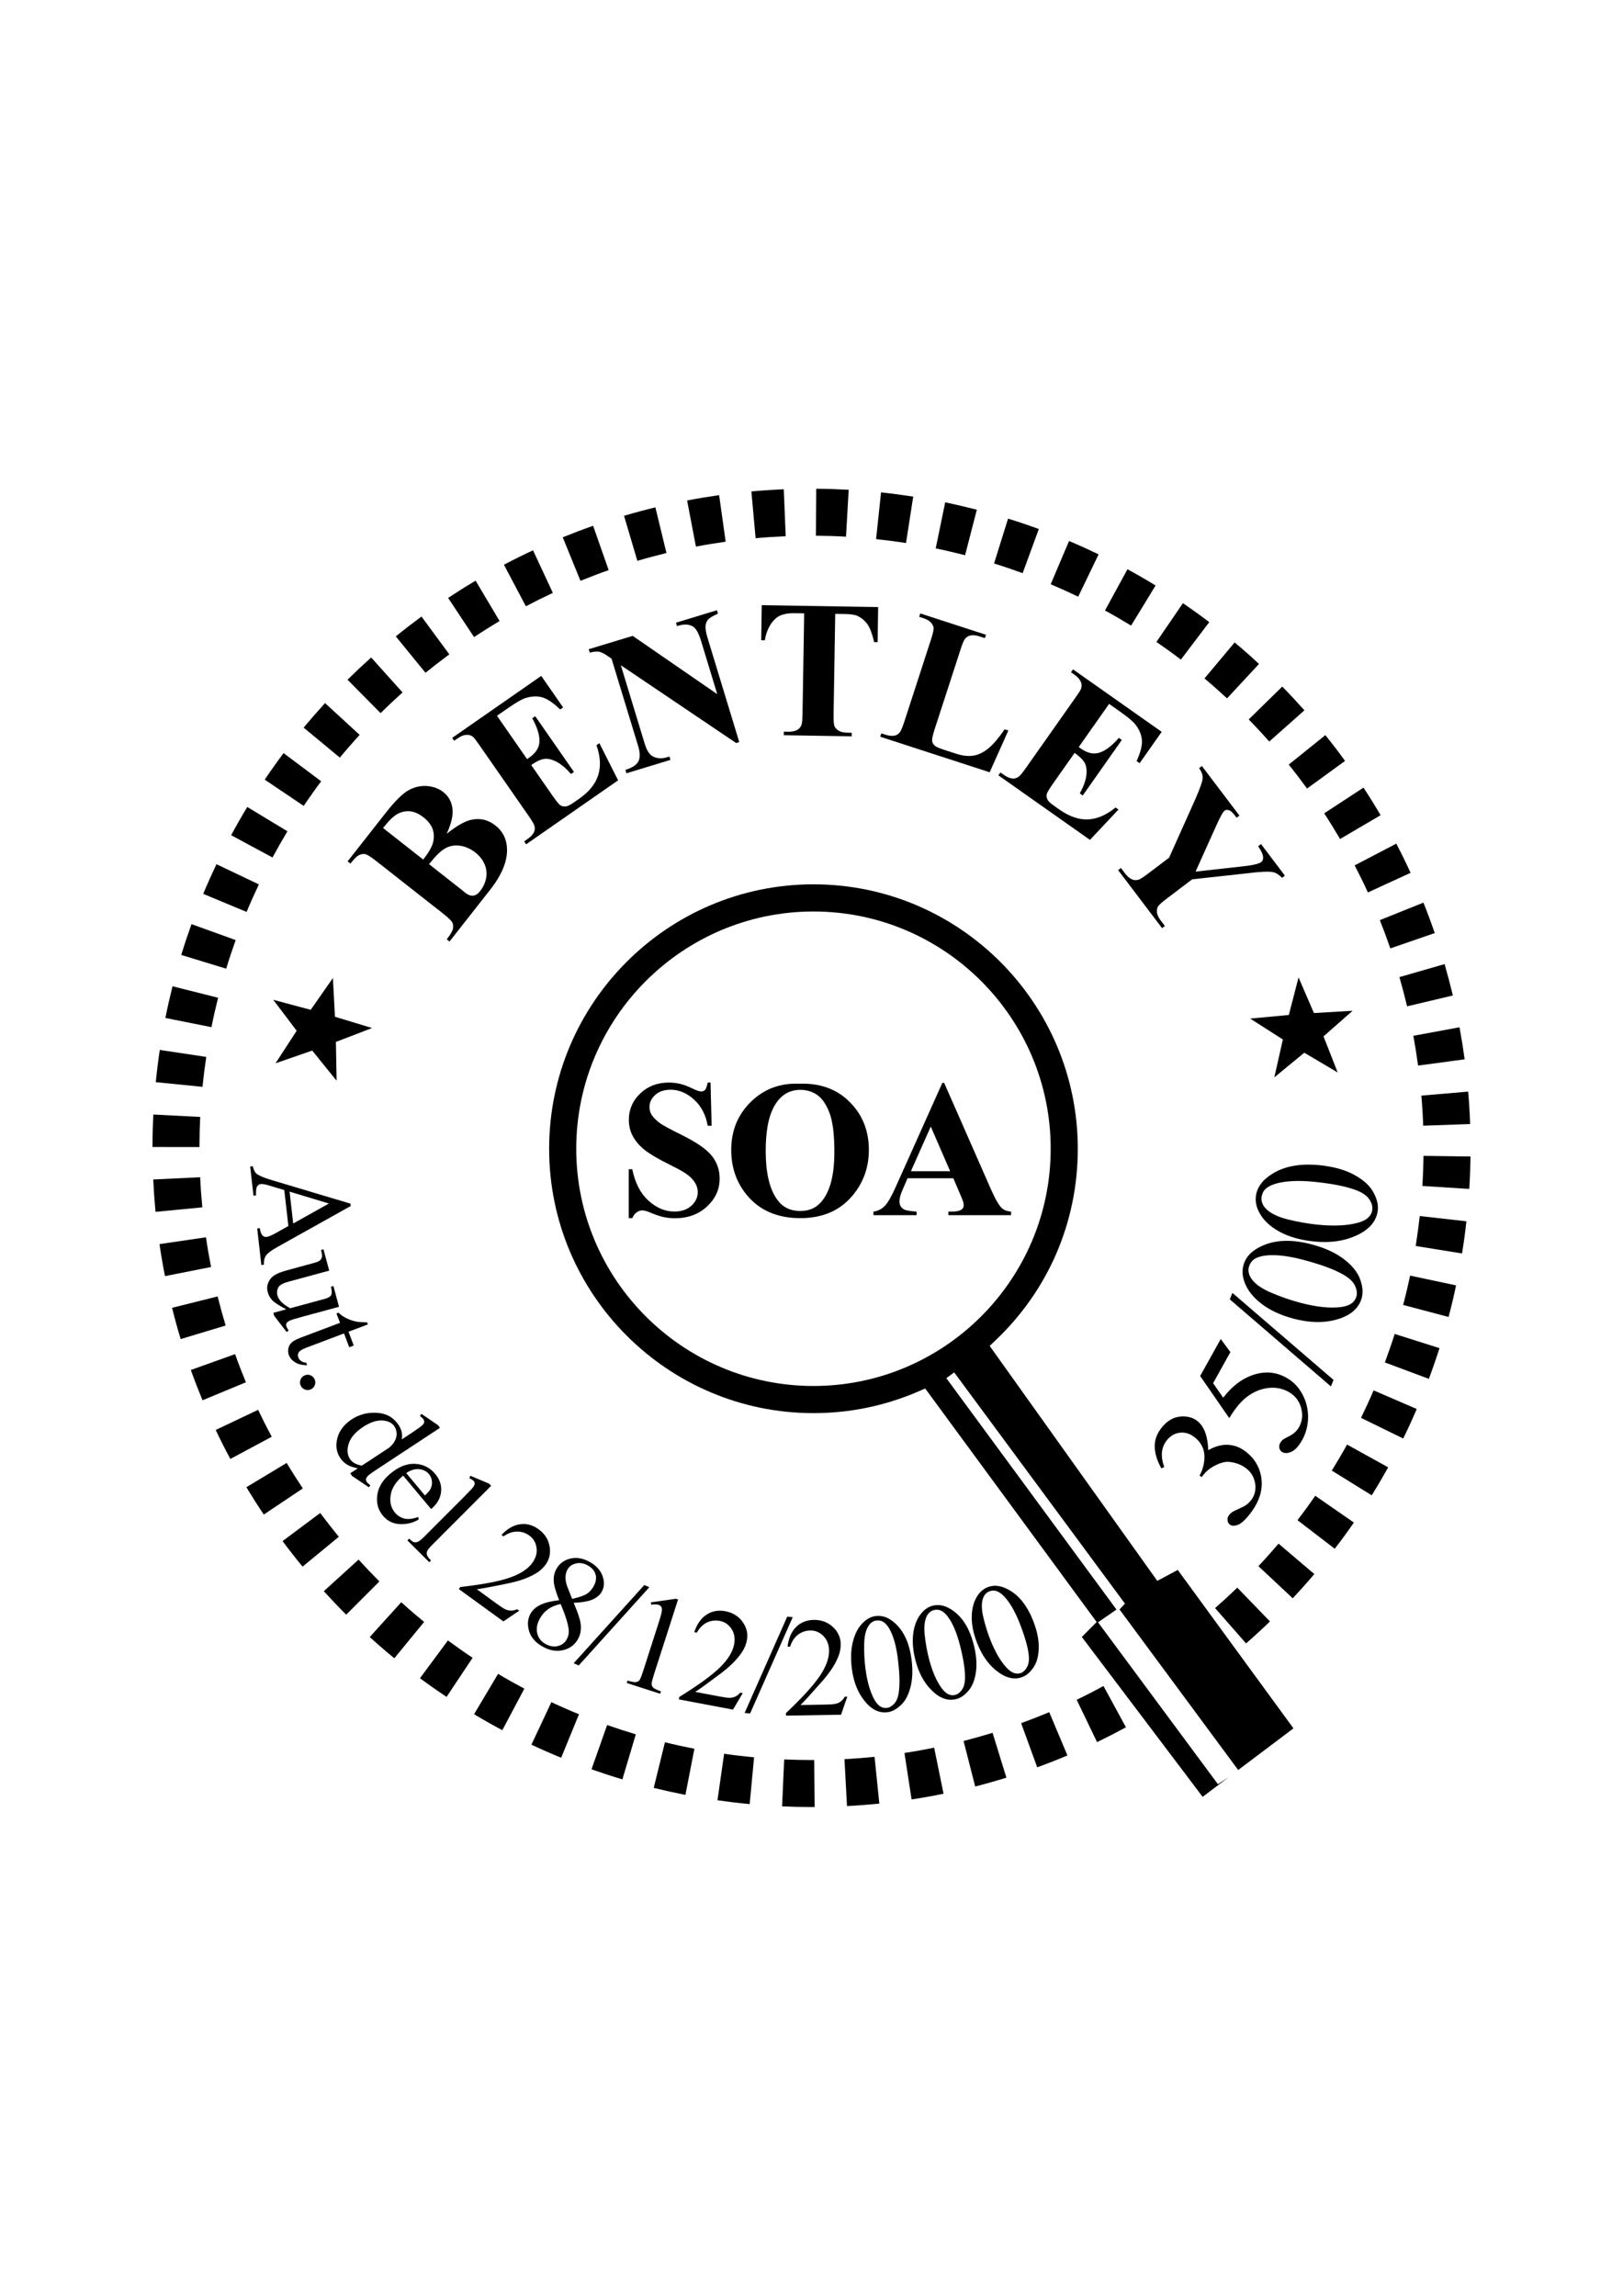 <?xml version="1.0" encoding="utf-8"?>
<!-- Generator: Adobe Illustrator 16.0.4, SVG Export Plug-In . SVG Version: 6.00 Build 0)  -->
<!DOCTYPE svg PUBLIC "-//W3C//DTD SVG 1.1//EN" "http://www.w3.org/Graphics/SVG/1.1/DTD/svg11.dtd">
<svg version="1.1" id="Livello_1" xmlns="http://www.w3.org/2000/svg" xmlns:xlink="http://www.w3.org/1999/xlink" x="0px" y="0px"
	 width="595.28px" height="841.89px" viewBox="0 0 595.28 841.89" enable-background="new 0 0 595.28 841.89" xml:space="preserve">
<g>
	<path d="M107.543,448.667l13.088-7.324l-14.421-4.36L107.543,448.667z M105.772,449.588l-1.504-13.177l-5.613-1.692
		c-1.391-0.412-2.419-0.596-3.065-0.508c-0.521,0.056-0.946,0.356-1.288,0.881c-0.342,0.557-0.465,1.636-0.389,3.288l-0.937,0.104
		l-1.22-10.708l0.929-0.11c0.413,1.397,0.843,2.279,1.291,2.652c0.902,0.763,2.638,1.525,5.215,2.288l29.339,8.785l0.099,0.867
		l-26.94,15.06c-2.165,1.2-3.539,2.233-4.127,3.09c-0.6,0.866-0.845,1.987-0.778,3.377l-0.93,0.103l-1.513-13.408l0.93-0.119
		c0.218,1.358,0.551,2.239,0.984,2.676c0.438,0.447,0.925,0.622,1.478,0.558c0.735-0.072,1.863-0.548,3.376-1.39L105.772,449.588z"
		/>
	<path d="M124.349,479.219l-13.52,3.654c-2.578,0.698-4.154,1.192-4.689,1.477c-0.537,0.263-0.89,0.58-1.053,0.906
		c-0.151,0.332-0.188,0.675-0.08,1.033c0.139,0.507,0.434,1.024,0.878,1.588l-0.762,0.58l-4.557-5.934l-0.302-1.088l4.727-1.296
		c-2.594-1.35-4.313-2.454-5.116-3.305c-0.806-0.866-1.358-1.858-1.668-2.979c-0.341-1.247-0.27-2.423,0.203-3.542
		c0.472-1.121,1.228-2.018,2.26-2.679c1.044-0.666,2.605-1.278,4.694-1.834l9.958-2.717c1.057-0.278,1.748-0.604,2.097-0.938
		c0.342-0.333,0.572-0.754,0.667-1.255c0.093-0.516-0.023-1.359-0.356-2.51l0.901-0.254l2.118,7.816l-14.927,4.066
		c-2.082,0.563-3.343,1.287-3.8,2.191c-0.453,0.907-0.536,1.852-0.259,2.885c0.187,0.697,0.62,1.438,1.291,2.191
		c0.675,0.764,1.808,1.599,3.376,2.472l12.635-3.425c1.275-0.349,2.065-0.811,2.39-1.391c0.311-0.587,0.294-1.61-0.071-3.081
		l0.901-0.255L124.349,479.219z"/>
	<path d="M134.941,485.669l-7.109,2.685l1.91,5.06l-1.659,0.621l-1.903-5.053l-14.025,5.299c-1.398,0.538-2.268,1.096-2.608,1.674
		c-0.326,0.589-0.382,1.201-0.147,1.829c0.194,0.523,0.552,0.969,1.064,1.335c0.497,0.373,1.124,0.547,1.854,0.587l0.342,0.921
		c-1.748,0.032-3.205-0.317-4.36-1.023c-1.16-0.707-1.95-1.606-2.348-2.67c-0.278-0.724-0.342-1.517-0.207-2.353
		c0.139-0.841,0.52-1.57,1.148-2.183c0.619-0.62,1.708-1.224,3.269-1.819l14.552-5.488l-1.307-3.425l0.778-0.3
		c0.675,0.737,1.597,1.396,2.768,1.991c1.16,0.598,2.447,1.024,3.845,1.311c0.75,0.128,2.025,0.224,3.857,0.271L134.941,485.669z"/>
	<path d="M115.388,505.783c0.326,0.724,0.351,1.437,0.076,2.16c-0.278,0.716-0.759,1.23-1.465,1.549
		c-0.708,0.325-1.422,0.351-2.142,0.07c-0.73-0.269-1.25-0.76-1.568-1.461c-0.317-0.699-0.342-1.414-0.071-2.144
		c0.273-0.724,0.754-1.239,1.461-1.564c0.727-0.336,1.442-0.351,2.157-0.081C114.551,504.59,115.07,505.084,115.388,505.783"/>
	<path d="M132.714,537.462l9.944-6.53c0.907-0.715,1.614-1.542,2.125-2.486c0.513-0.938,0.739-1.882,0.683-2.835
		c-0.055-0.97-0.309-1.773-0.738-2.44c-0.814-1.247-2.093-1.986-3.848-2.215c-2.296-0.326-4.858,0.452-7.663,2.287
		c-2.84,1.868-4.615,3.931-5.313,6.147c-0.708,2.232-0.552,4.107,0.448,5.632C129.19,536.301,130.655,537.104,132.714,537.462
		 M131.231,538.447c-1.601-0.304-2.919-0.755-3.935-1.367c-1.01-0.628-1.871-1.454-2.554-2.502
		c-1.382-2.105-1.708-4.528-0.986-7.267c0.731-2.727,2.482-5.022,5.255-6.824c2.765-1.819,5.874-2.615,9.322-2.384
		c3.447,0.215,6.061,1.717,7.864,4.464c1.124,1.699,1.505,3.464,1.156,5.29l3.563-2.343c2.211-1.469,3.53-2.407,3.963-2.845
		c0.438-0.438,0.684-0.824,0.707-1.167c0.04-0.341-0.059-0.698-0.278-1.033c-0.234-0.349-0.667-0.761-1.294-1.23l0.564-0.755
		l6.148,4.194l0.62,0.945l-22.337,14.696c-2.272,1.478-3.61,2.453-4.051,2.877c-0.413,0.435-0.659,0.841-0.707,1.189
		c-0.04,0.373,0.031,0.707,0.242,1.01c0.246,0.389,0.692,0.81,1.358,1.286l-0.583,0.715l-6.161-4.17l-0.632-0.97L131.231,538.447z"
		/>
	<path d="M148.99,540.201l6.871,8.199c1.093-1.025,1.776-1.819,2.058-2.432c0.449-0.921,0.62-1.865,0.497-2.858
		c-0.123-0.986-0.472-1.828-1.057-2.519c-0.893-1.063-2.116-1.692-3.654-1.827C152.167,538.613,150.591,539.098,148.99,540.201
		 M147.866,541.13c-2.646,2.194-4.174,4.561-4.571,7.11c-0.425,2.534,0.099,4.678,1.553,6.435c0.97,1.145,2.141,1.883,3.5,2.215
		c1.35,0.326,3.05,0.111,5.084-0.602l0.103,0.936c-1.99,1.208-4.246,1.772-6.792,1.686c-2.545-0.097-4.634-1.121-6.287-3.075
		c-1.779-2.12-2.471-4.655-2.081-7.546c0.38-2.915,1.97-5.536,4.774-7.873c3.018-2.541,6.044-3.749,9.044-3.613
		c2.995,0.128,5.477,1.367,7.442,3.718c1.668,1.986,2.383,4.17,2.142,6.53c-0.242,2.39-1.45,4.486-3.654,6.33L147.866,541.13z"/>
	<path d="M180.153,544.85l-21.662,21.7c-1.025,1.018-1.629,1.773-1.808,2.248c-0.194,0.485-0.21,0.962-0.079,1.454
		c0.147,0.478,0.644,1.145,1.482,1.979l-0.635,0.641l-8.027-7.989l0.646-0.643c0.743,0.746,1.335,1.167,1.76,1.301
		c0.43,0.104,0.902,0.072,1.414-0.134c0.513-0.2,1.272-0.811,2.289-1.819l14.843-14.864c1.83-1.842,2.918-3.033,3.269-3.525
		c0.317-0.501,0.479-0.93,0.464-1.271c-0.039-0.334-0.202-0.652-0.481-0.938c-0.305-0.302-0.801-0.604-1.461-0.897l0.318-0.922
		l6.871,2.876L180.153,544.85z"/>
	<path d="M190.44,590.661l-5.811,3.923l-16.34-11.852l0.552-0.763c7.987-0.896,13.977-2.025,17.952-3.377
		c3.979-1.35,6.8-3.193,8.468-5.487c1.266-1.757,1.791-3.582,1.536-5.505c-0.27-1.9-1.139-3.408-2.645-4.496
		c-1.346-0.986-2.86-1.479-4.528-1.461c-1.66,0.014-3.305,0.604-4.944,1.753l-0.751-0.54c2.173-2.278,4.449-3.573,6.831-3.899
		c2.388-0.324,4.648,0.277,6.752,1.819c2.248,1.621,3.606,3.702,4.059,6.243c0.449,2.534-0.032,4.79-1.445,6.737
		c-1.033,1.414-2.368,2.572-4.043,3.503c-2.606,1.477-5.938,2.63-9.99,3.438c-6.077,1.256-9.818,1.946-11.208,2.089l7.22,5.26
		c1.474,1.072,2.545,1.765,3.221,2.089c0.667,0.316,1.359,0.477,2.077,0.492c0.715,0.008,1.486-0.158,2.292-0.508L190.44,590.661z"
		/>
	<path d="M209.845,586.338c2.654-0.604,4.472-1.248,5.442-1.898c0.984-0.66,1.791-1.581,2.442-2.731
		c0.847-1.558,1.089-3.013,0.7-4.37c-0.385-1.344-1.327-2.439-2.833-3.281c-1.497-0.826-2.97-1.063-4.393-0.721
		c-1.414,0.354-2.455,1.102-3.09,2.277c-0.425,0.772-0.66,1.637-0.691,2.63c-0.024,0.97,0.119,2.011,0.465,3.106L209.845,586.338z
		 M205.648,588.207c-1.787,0.356-3.309,0.975-4.58,1.874c-1.259,0.881-2.269,2.034-3.066,3.455c-1.033,1.898-1.368,3.709-0.95,5.426
		c0.414,1.716,1.414,3.019,3.022,3.9c1.588,0.872,3.11,1.135,4.564,0.754c1.45-0.365,2.538-1.184,3.229-2.471
		c0.595-1.057,0.837-2.161,0.742-3.32C208.423,595.688,207.447,592.496,205.648,588.207 M205.08,586.798
		c-1.311-3.256-1.963-5.663-2.002-7.22c-0.04-1.556,0.293-2.964,0.993-4.226c1.072-1.945,2.749-3.202,5.036-3.79
		c2.276-0.579,4.659-0.184,7.157,1.192c2.406,1.333,3.996,3.059,4.734,5.196c0.762,2.12,0.668,4.018-0.27,5.693
		c-0.608,1.137-1.625,2.049-3.075,2.772c-1.429,0.724-3.856,1.185-7.24,1.367c1.489,3.44,2.327,5.949,2.539,7.562
		c0.293,2.129-0.017,4.026-0.943,5.688c-1.163,2.111-2.962,3.462-5.385,4.075c-2.439,0.611-4.961,0.183-7.558-1.257
		c-2.853-1.573-4.58-3.677-5.18-6.346c-0.488-2.123-0.246-4.037,0.675-5.729c0.739-1.328,1.912-2.398,3.523-3.202
		C199.702,587.76,202.028,587.173,205.08,586.798"/>
	<polygon points="238.157,582.048 212.273,610.733 210.417,609.923 236.31,581.253 	"/>
	<path d="M238.729,587.602l9.182-1.318l0.791,0.254l-8.849,27.509c-0.572,1.827-0.866,2.995-0.866,3.487
		c0.02,0.5,0.222,0.944,0.619,1.342c0.405,0.398,1.342,0.85,2.817,1.358l-0.303,0.882l-12.256-3.948l0.282-0.874
		c1.545,0.453,2.598,0.645,3.126,0.557c0.512-0.095,0.926-0.304,1.236-0.636c0.293-0.341,0.746-1.485,1.39-3.438l5.648-17.589
		c0.771-2.375,1.167-3.917,1.227-4.638c0.056-0.558-0.04-0.993-0.254-1.336c-0.219-0.332-0.537-0.571-0.949-0.707
		c-0.588-0.188-1.498-0.206-2.717-0.046L238.729,587.602z"/>
	<path d="M272.414,620.901l-3.562,6.029l-19.855-3.74l0.179-0.915c6.835-4.227,11.765-7.801,14.791-10.725
		c3.007-2.922,4.782-5.782,5.303-8.577c0.405-2.129,0.079-4.021-0.961-5.641c-1.049-1.597-2.486-2.589-4.31-2.924
		c-1.651-0.316-3.221-0.119-4.726,0.596c-1.49,0.731-2.725,1.963-3.709,3.718l-0.925-0.182c0.989-2.987,2.502-5.133,4.52-6.436
		c2.018-1.327,4.313-1.738,6.875-1.255c2.732,0.518,4.837,1.828,6.343,3.925c1.489,2.089,2.017,4.32,1.561,6.719
		c-0.306,1.694-1.025,3.321-2.138,4.87c-1.731,2.455-4.261,4.918-7.558,7.396c-4.969,3.726-8.051,5.951-9.246,6.673l8.774,1.653
		c1.782,0.341,3.05,0.523,3.8,0.523c0.739,0,1.446-0.151,2.09-0.438c0.657-0.294,1.27-0.778,1.838-1.453L272.414,620.901z"/>
	<polygon points="290.754,593.027 275.115,628.352 273.105,628.168 288.738,592.836 	"/>
	<path d="M310.766,622.188l-2.289,6.616l-20.195,0.335l-0.017-0.93c5.854-5.514,9.965-10.025,12.333-13.48
		c2.367-3.465,3.52-6.626,3.471-9.47c-0.023-2.175-0.723-3.946-2.074-5.321c-1.357-1.374-2.945-2.05-4.797-2.018
		c-1.69,0.031-3.189,0.54-4.516,1.55c-1.326,1.017-2.279,2.453-2.887,4.384h-0.938c0.377-3.105,1.41-5.513,3.126-7.213
		c1.708-1.699,3.872-2.559,6.482-2.606c2.771-0.038,5.1,0.82,6.986,2.566c1.895,1.748,2.859,3.837,2.893,6.261
		c0.037,1.738-0.348,3.479-1.117,5.218c-1.195,2.741-3.174,5.665-5.922,8.747c-4.108,4.655-6.68,7.46-7.713,8.421l8.94-0.152
		c1.816-0.031,3.09-0.119,3.816-0.254c0.74-0.151,1.383-0.453,1.979-0.858c0.572-0.421,1.088-1.016,1.502-1.779L310.766,622.188z"/>
	<path d="M317.43,611.9c0.605,4.673,1.668,8.421,3.193,11.218c1.254,2.375,2.844,3.423,4.727,3.199
		c0.898-0.134,1.787-0.648,2.662-1.578c0.857-0.947,1.414-2.393,1.668-4.361c0.404-2.972,0.27-7.062-0.396-12.288
		c-0.494-3.878-1.305-7.048-2.432-9.534c-0.852-1.851-1.812-3.091-2.859-3.771c-0.764-0.469-1.621-0.638-2.574-0.526
		c-1.152,0.151-2.098,0.787-2.836,1.923c-1.033,1.533-1.58,3.814-1.621,6.842C316.904,606.063,317.049,609.001,317.43,611.9
		 M312.434,611.9c-0.484-3.869-0.326-7.275,0.484-10.237c0.793-2.94,2.08-5.22,3.861-6.841c1.367-1.271,2.826-2.01,4.432-2.207
		c2.605-0.334,5.125,0.689,7.531,3.073c3.01,2.97,4.877,7.253,5.592,12.876c0.508,3.948,0.35,7.364-0.42,10.257
		c-0.779,2.907-1.963,5.083-3.584,6.552c-1.596,1.471-3.209,2.32-4.846,2.519c-3.24,0.405-6.178-1.145-8.816-4.701
		C314.428,620.209,313.014,616.437,312.434,611.9"/>
	<path d="M340.736,608.327c1.184,4.512,2.686,8.07,4.576,10.644c1.541,2.178,3.225,3.043,5.092,2.558
		c0.865-0.224,1.684-0.85,2.414-1.875c0.73-1.031,1.121-2.517,1.137-4.503c0.031-2.97-0.619-6.998-1.922-12.051
		c-0.979-3.766-2.178-6.799-3.615-9.11c-1.064-1.7-2.168-2.828-3.297-3.368c-0.803-0.366-1.684-0.429-2.637-0.184
		c-1.096,0.286-1.963,1.033-2.574,2.232c-0.811,1.636-1.064,3.964-0.738,6.95C339.498,602.615,340.006,605.507,340.736,608.327
		 M335.787,608.921c-0.977-3.757-1.238-7.133-0.803-10.143c0.43-2.988,1.447-5.403,2.988-7.222c1.191-1.414,2.572-2.336,4.129-2.725
		c2.543-0.658,5.15,0.049,7.85,2.113c3.352,2.542,5.734,6.539,7.15,11.995c0.982,3.812,1.27,7.205,0.855,10.16
		c-0.42,2.962-1.332,5.251-2.74,6.902c-1.404,1.637-2.898,2.669-4.504,3.075c-3.162,0.793-6.273-0.366-9.324-3.545
		C338.799,616.867,336.939,613.323,335.787,608.921"/>
	<path d="M363.305,601.527c1.754,4.353,3.701,7.689,5.869,10.023c1.82,1.963,3.607,2.599,5.387,1.908
		c0.834-0.334,1.557-1.05,2.162-2.177c0.604-1.096,0.801-2.621,0.57-4.592c-0.35-2.956-1.502-6.855-3.416-11.732
		c-1.445-3.59-3.018-6.466-4.734-8.579c-1.271-1.558-2.502-2.542-3.686-2.939c-0.857-0.263-1.73-0.206-2.639,0.151
		c-1.064,0.412-1.826,1.254-2.271,2.533c-0.617,1.725-0.57,4.051,0.127,6.99C361.359,596.029,362.248,598.841,363.305,601.527
		 M358.475,602.75c-1.439-3.601-2.121-6.928-2.059-9.955c0.064-3.033,0.748-5.551,2.043-7.528c1.018-1.564,2.279-2.638,3.773-3.227
		c2.445-0.968,5.123-0.587,8.039,1.112c3.654,2.114,6.514,5.791,8.602,11.024c1.453,3.68,2.17,7.007,2.121,9.985
		c-0.047,2.973-0.65,5.363-1.842,7.167c-1.207,1.817-2.559,3.017-4.1,3.623c-3.027,1.199-6.26,0.403-9.699-2.36
		C362.455,610.25,360.158,606.985,358.475,602.75"/>
	<path d="M425.955,538.478c-1.541-2.78-2.35-5.394-2.43-7.856c-0.08-2.461,0.746-4.805,2.486-7.021
		c2.145-2.725,4.678-4.124,7.602-4.187c2.193-0.055,4.035,0.492,5.545,1.684c2.486,1.938,3.82,5.521,4.004,10.708
		c2.486-1.437,4.908-2.105,7.268-1.977c2.367,0.125,4.584,0.992,6.648,2.612c2.939,2.329,4.768,5.267,5.449,8.841
		c0.875,4.656-0.484,9.319-4.129,13.942c-1.812,2.31-3.322,3.637-4.545,4.01c-1.225,0.392-2.162,0.326-2.811-0.181
		c-0.479-0.375-0.764-0.922-0.812-1.614c-0.062-0.675,0.127-1.293,0.564-1.851c0.326-0.412,0.723-0.793,1.184-1.119
		c0.318-0.215,1.137-0.629,2.463-1.208c1.303-0.595,2.168-1.04,2.574-1.342c0.666-0.478,1.277-1.063,1.842-1.772
		c1.336-1.706,1.844-3.718,1.518-6.013c-0.326-2.312-1.414-4.186-3.217-5.607c-1.311-1.042-2.844-1.757-4.545-2.154
		c-1.303-0.302-2.383-0.373-3.271-0.246c-1.24,0.199-2.629,0.7-4.146,1.533c-1.541,0.835-2.82,1.899-3.838,3.211l-0.643,0.792
		l-0.746-0.587c0.873-1.462,1.42-3.17,1.691-5.106c0.246-1.946,0.08-3.663-0.549-5.142c-0.65-1.478-1.619-2.73-2.955-3.766
		c-1.715-1.349-3.543-1.914-5.449-1.666c-1.898,0.246-3.496,1.168-4.75,2.787c-2.051,2.581-2.367,5.854-0.945,9.78L425.955,538.478z
		"/>
	<path d="M447.744,491.024l3.535,4.812l-6.338,11.399l3.701,5.314c3.463-4.527,7.482-7.428,12.018-8.674
		c3.916-1.063,7.586-0.644,11.002,1.263c2.004,1.104,3.623,2.534,4.869,4.281c1.232,1.756,2.113,3.582,2.613,5.467
		c0.51,1.896,0.717,3.788,0.605,5.711c-0.166,2.707-0.873,5.188-2.129,7.451c-1.256,2.263-2.574,3.701-3.924,4.306
		c-1.336,0.602-2.479,0.658-3.416,0.134c-0.525-0.294-0.852-0.763-1.018-1.413c-0.166-0.66-0.062-1.305,0.295-1.963
		c0.27-0.469,0.588-0.857,0.928-1.145c0.352-0.269,1.074-0.684,2.178-1.216c1.748-0.857,3.02-2.008,3.812-3.447
		c1.215-2.169,1.445-4.535,0.723-7.107c-0.723-2.559-2.271-4.506-4.646-5.825c-2.289-1.262-4.838-1.723-7.643-1.357
		c-2.805,0.373-5.449,1.54-7.967,3.543c-1.977,1.565-3.996,4.052-6.076,7.483l-10.676-15.451L447.744,491.024z"/>
	<polygon points="452.025,474.12 489.117,506.037 488.146,508.412 451.059,476.487 	"/>
	<path d="M476.857,477.717c5.768,1.533,10.652,2.074,14.68,1.628c3.385-0.372,5.387-1.699,5.99-4.034
		c0.301-1.12,0.117-2.398-0.572-3.859c-0.684-1.463-2.113-2.805-4.289-4.061c-3.289-1.874-8.166-3.686-14.609-5.387
		c-4.789-1.271-8.904-1.842-12.352-1.707c-2.566,0.127-4.496,0.636-5.814,1.541c-0.889,0.675-1.502,1.597-1.828,2.789
		c-0.373,1.404-0.055,2.818,0.898,4.24c1.311,1.939,3.742,3.654,7.268,5.173C469.756,475.534,473.291,476.773,476.857,477.717
		 M474.475,483.572c-4.781-1.271-8.697-3.09-11.771-5.448c-3.059-2.353-5.123-4.95-6.182-7.786
		c-0.842-2.223-1.016-4.306-0.477-6.283c0.844-3.209,3.242-5.647,7.213-7.34c4.895-2.112,10.82-2.248,17.764-0.404
		c4.861,1.278,8.801,3.09,11.826,5.377c3.027,2.312,5.012,4.751,5.982,7.341c0.953,2.58,1.158,4.869,0.635,6.878
		c-1.078,4.012-4.32,6.704-9.738,8.112C485.168,485.208,480.074,485.049,474.475,483.572"/>
	<path d="M483.309,449.105c5.941,0.588,10.852,0.358,14.76-0.716c3.289-0.889,5.051-2.541,5.273-4.932
		c0.135-1.145-0.27-2.384-1.168-3.726c-0.898-1.327-2.535-2.439-4.883-3.32c-3.545-1.344-8.645-2.359-15.285-3.034
		c-4.9-0.485-9.057-0.398-12.439,0.285c-2.527,0.508-4.354,1.334-5.498,2.423c-0.777,0.802-1.238,1.826-1.365,3.042
		c-0.15,1.445,0.365,2.796,1.549,4.053c1.613,1.698,4.266,3.018,7.982,3.962C475.953,448.072,479.654,448.731,483.309,449.105
		 M481.885,455.254c-4.916-0.511-9.078-1.678-12.479-3.52c-3.398-1.844-5.854-4.092-7.322-6.721
		c-1.201-2.049-1.668-4.091-1.479-6.125c0.334-3.304,2.318-6.108,5.957-8.389c4.512-2.858,10.344-3.932,17.492-3.209
		c5.004,0.518,9.184,1.66,12.52,3.464c3.352,1.804,5.703,3.893,7.055,6.283c1.35,2.398,1.93,4.639,1.715,6.713
		c-0.422,4.115-3.195,7.292-8.324,9.531C492.689,455.182,487.654,455.84,481.885,455.254"/>
	<path d="M297.733,645.422c-3.367,0-6.734-0.086-10.11-0.229l-0.771,17.213c3.618,0.16,7.253,0.255,10.882,0.255l1.058-0.017
		l-0.156-17.229L297.733,645.422z"/>
	<path d="M309.732,645.104l0.93,17.199c3.955-0.206,7.904-0.516,11.859-0.905l-1.756-17.151
		C317.098,644.612,313.412,644.907,309.732,645.104"/>
	<path d="M263.151,660.174c3.929,0.563,7.864,1.041,11.816,1.404l1.613-17.164c-3.67-0.334-7.336-0.764-10.989-1.296
		L263.151,660.174z"/>
	<path d="M331.736,642.84l2.613,17.03c3.918-0.594,7.816-1.284,11.725-2.089l-3.447-16.887
		C339.014,641.633,335.383,642.277,331.736,642.84"/>
	<path d="M239.776,655.639c3.85,0.944,7.727,1.794,11.622,2.566l3.29-16.921c-3.631-0.707-7.217-1.493-10.804-2.383L239.776,655.639
		z"/>
	<path d="M353.414,638.432l4.266,16.697c3.838-0.984,7.658-2.064,11.447-3.241l-5.076-16.449
		C360.516,636.527,356.965,637.519,353.414,638.432"/>
	<path d="M216.947,648.824c3.758,1.316,7.53,2.558,11.332,3.693l4.921-16.523c-3.515-1.049-7.038-2.191-10.517-3.416
		L216.947,648.824z"/>
	<path d="M374.535,631.903l5.887,16.189c3.719-1.352,7.42-2.805,11.09-4.353l-6.68-15.881
		C381.424,629.298,377.984,630.641,374.535,631.903"/>
	<path d="M194.908,639.792c3.602,1.691,7.232,3.288,10.918,4.789l6.529-15.951c-3.408-1.382-6.791-2.867-10.128-4.432
		L194.908,639.792z"/>
	<path d="M394.896,623.325l7.482,15.521c3.559-1.716,7.094-3.527,10.598-5.427l-8.246-15.148
		C401.488,620.051,398.217,621.734,394.896,623.325"/>
	<path d="M173.87,628.629c3.423,2.042,6.875,3.988,10.369,5.848l8.087-15.229c-3.253-1.723-6.466-3.525-9.64-5.431L173.87,628.629z"
		/>
	<path d="M154.034,615.419c3.213,2.375,6.466,4.655,9.762,6.841l9.541-14.331c-3.059-2.041-6.07-4.17-9.056-6.364L154.034,615.419z"
		/>
	<path d="M147.17,587.554l-11.558,12.767c2.951,2.684,5.963,5.272,9.021,7.782l10.922-13.328
		C152.711,592.447,149.911,590.041,147.17,587.554"/>
	<path d="M445.662,589.7l11.367,12.955c3.004-2.621,5.92-5.313,8.756-8.062l-11.979-12.392
		C451.168,584.758,448.453,587.252,445.662,589.7"/>
	<path d="M131.518,571.92l-12.754,11.582c2.693,2.955,5.417,5.831,8.214,8.618l12.177-12.192
		C136.562,577.338,134.008,574.653,131.518,571.92"/>
	<path d="M461.566,574.329l12.576,11.78c2.723-2.915,5.377-5.871,7.926-8.882l-13.123-11.161
		C466.562,568.862,464.102,571.628,461.566,574.329"/>
	<path d="M117.449,554.833l-13.813,10.297c2.352,3.161,4.811,6.298,7.336,9.373l13.302-10.955
		C121.921,560.689,119.646,557.774,117.449,554.833"/>
	<path d="M475.889,557.462l13.664,10.478c2.439-3.152,4.766-6.354,7.021-9.602l-14.156-9.82
		C480.32,551.545,478.145,554.524,475.889,557.462"/>
	<path d="M105.133,536.478l-14.763,8.887c2.041,3.394,4.162,6.737,6.382,10.04l14.319-9.594
		C109.006,542.735,107.028,539.614,105.133,536.478"/>
	<path d="M488.473,539.274l14.646,9.078c2.098-3.376,4.1-6.807,6.037-10.264l-15.084-8.348
		C492.301,532.95,490.418,536.126,488.473,539.274"/>
	<path d="M94.683,516.991l-15.568,7.387c1.691,3.576,3.482,7.118,5.369,10.63l15.189-8.144
		C97.913,523.608,96.256,520.319,94.683,516.991"/>
	<path d="M499.188,519.938l15.473,7.578c1.758-3.559,3.408-7.181,4.965-10.82l-15.814-6.83
		C502.357,513.256,500.807,516.61,499.188,519.938"/>
	<path d="M86.219,496.576l-16.229,5.808c1.335,3.726,2.769,7.434,4.291,11.113l15.918-6.604
		C88.781,503.471,87.455,500.046,86.219,496.576"/>
	<path d="M507.934,499.618l16.141,6.021c1.398-3.733,2.693-7.482,3.895-11.256l-16.43-5.211
		C510.436,492.675,509.221,496.155,507.934,499.618"/>
	<path d="M79.825,475.415l-16.717,4.17c0.953,3.844,2.009,7.666,3.157,11.472l16.495-4.974
		C81.695,482.547,80.711,478.981,79.825,475.415"/>
	<path d="M514.639,478.536l16.666,4.408c1.016-3.836,1.938-7.688,2.746-11.581l-16.848-3.583
		C516.432,471.379,515.592,474.977,514.639,478.536"/>
	<path d="M75.544,453.729l-17.047,2.493c0.568,3.933,1.243,7.849,2.013,11.749l16.904-3.353
		C76.7,461.004,76.072,457.374,75.544,453.729"/>
	<path d="M519.244,456.914l16.994,2.741c0.641-3.925,1.182-7.849,1.609-11.798l-17.109-1.922
		C520.318,449.613,519.816,453.26,519.244,456.914"/>
	<path d="M73.414,431.708l-17.213,0.818c0.195,3.972,0.472,7.927,0.854,11.867l17.154-1.652
		C73.852,439.065,73.585,435.402,73.414,431.708"/>
	<path d="M522.111,423.868c-0.045,3.693-0.18,7.363-0.404,11.034l17.191,1.096c0.252-3.956,0.395-7.936,0.451-11.899
		L522.111,423.868z"/>
	<path d="M73.442,409.593l-17.202-0.882c-0.199,3.972-0.302,7.936-0.311,11.907l17.226,0.023
		C73.176,416.965,73.256,413.271,73.442,409.593"/>
	<path d="M521.994,412.802l17.223-0.604c-0.145-3.979-0.381-7.935-0.732-11.892l-17.16,1.463
		C521.645,405.439,521.865,409.117,521.994,412.802"/>
	<path d="M75.651,387.582l-17.044-2.558c-0.591,3.932-1.08,7.872-1.472,11.82l17.138,1.708
		C74.641,394.89,75.102,391.228,75.651,387.582"/>
	<path d="M520.117,390.759l17.082-2.297c-0.533-3.924-1.162-7.863-1.877-11.748l-16.936,3.122
		C519.047,383.467,519.625,387.105,520.117,390.759"/>
	<path d="M79.996,365.888l-16.718-4.211c-0.965,3.86-1.847,7.721-2.626,11.622l16.904,3.375
		C78.272,373.061,79.095,369.463,79.996,365.888"/>
	<path d="M516.092,369.026l16.785-3.972c-0.922-3.853-1.938-7.697-3.035-11.511l-16.57,4.773
		C514.305,361.876,515.242,365.443,516.092,369.026"/>
	<path d="M86.438,344.734l-16.209-5.846c-1.334,3.757-2.598,7.521-3.75,11.303l16.479,5.036
		C84.03,351.7,85.204,348.206,86.438,344.734"/>
	<path d="M509.943,347.784l16.291-5.615c-1.287-3.75-2.666-7.466-4.146-11.168l-15.996,6.417
		C507.457,340.842,508.744,344.313,509.943,347.784"/>
	<path d="M94.955,324.319l-15.562-7.41c-1.708,3.598-3.336,7.228-4.859,10.881l15.912,6.627
		C91.86,331.008,93.365,327.648,94.955,324.319"/>
	<path d="M501.713,327.266l15.658-7.196c-1.654-3.599-3.385-7.15-5.236-10.701l-15.281,7.977
		C498.561,320.618,500.197,323.921,501.713,327.266"/>
	<path d="M105.428,304.841l-14.739-8.913c-2.066,3.424-4.032,6.872-5.907,10.351l15.165,8.174
		C101.701,311.211,103.525,308.002,105.428,304.841"/>
	<path d="M491.506,307.669l14.871-8.723c-2.002-3.407-4.1-6.791-6.277-10.12l-14.418,9.429
		C487.717,301.355,489.648,304.492,491.506,307.669"/>
	<path d="M117.803,286.507l-13.797-10.326c-2.392,3.186-4.695,6.434-6.908,9.723l14.295,9.628
		C113.442,292.481,115.579,289.471,117.803,286.507"/>
	<path d="M479.398,289.168l13.936-10.136c-2.305-3.202-4.729-6.354-7.223-9.453l-13.432,10.804
		C475.006,283.258,477.238,286.19,479.398,289.168"/>
	<path d="M131.907,269.484l-12.69-11.652c-2.689,2.963-5.31,5.949-7.84,9l13.27,10.994
		C126.986,274.989,129.412,272.208,131.907,269.484"/>
	<path d="M465.531,271.923l12.898-11.431c-2.66-2.995-5.354-5.895-8.125-8.723L458,263.821
		C460.559,266.451,463.076,269.143,465.531,271.923"/>
	<path d="M147.648,253.922l-11.519-12.82c-2.962,2.66-5.85,5.377-8.662,8.15l12.125,12.272
		C142.197,258.935,144.883,256.41,147.648,253.922"/>
	<path d="M461.773,243.476c-2.916-2.724-5.895-5.346-8.93-7.887l-11.072,13.202c2.818,2.352,5.568,4.798,8.285,7.308
		L461.773,243.476z"/>
	<path d="M164.805,239.958l-10.216-13.87c-3.173,2.335-6.322,4.759-9.42,7.284l10.891,13.346
		C158.931,244.39,161.851,242.127,164.805,239.958"/>
	<path d="M433.867,221.195l-9.725,14.221c3.045,2.072,6.039,4.226,8.979,6.465l10.406-13.734
		C440.365,225.739,437.133,223.419,433.867,221.195"/>
	<path d="M183.231,227.741l-8.787-14.807c-3.408,2.018-6.759,4.131-10.084,6.323l9.509,14.361
		C176.951,231.585,180.073,229.624,183.231,227.741"/>
	<path d="M405.277,223.873c3.234,1.756,6.436,3.614,9.582,5.544l8.984-14.703c-3.387-2.082-6.816-4.075-10.305-5.965
		L405.277,223.873z"/>
	<path d="M195.499,201.804c-3.594,1.668-7.156,3.44-10.664,5.291l8.043,15.235c3.273-1.723,6.565-3.359,9.894-4.908L195.499,201.804
		z"/>
	<path d="M402.943,203.291c-3.584-1.724-7.189-3.369-10.836-4.901l-6.736,15.863c3.385,1.43,6.752,2.955,10.09,4.552
		L402.943,203.291z"/>
	<path d="M217.539,192.813c-3.733,1.311-7.443,2.717-11.137,4.218l6.498,15.967c3.427-1.398,6.875-2.717,10.347-3.925
		L217.539,192.813z"/>
	<path d="M381.02,193.996c-3.734-1.366-7.49-2.629-11.289-3.812l-5.131,16.451c3.535,1.097,7.021,2.28,10.484,3.551L381.02,193.996z
		"/>
	<path d="M240.377,186.053c-3.848,0.938-7.685,1.962-11.495,3.098l4.89,16.515c3.54-1.049,7.102-1.994,10.672-2.876L240.377,186.053
		z"/>
	<path d="M358.283,186.918c-3.852-0.985-7.721-1.891-11.605-2.701l-3.479,16.889c3.6,0.738,7.197,1.581,10.771,2.502
		L358.283,186.918z"/>
	<path d="M263.759,181.573c-3.928,0.563-7.84,1.198-11.745,1.954l3.237,16.92c3.626-0.699,7.273-1.286,10.907-1.804L263.759,181.573
		z"/>
	<path d="M334.953,182.105c-3.924-0.596-7.855-1.12-11.805-1.541l-1.818,17.134c3.662,0.397,7.34,0.866,10.971,1.438
		L334.953,182.105z"/>
	<path d="M287.466,179.413c-3.952,0.182-7.916,0.436-11.875,0.801l1.552,17.158c3.678-0.341,7.368-0.579,11.038-0.73
		L287.466,179.413z"/>
	<path d="M311.281,179.603c-3.971-0.215-7.936-0.351-11.902-0.374l-0.131,17.222c3.701,0.031,7.387,0.144,11.049,0.357
		L311.281,179.603z"/>
	<path d="M157.378,316.9l11.979,9.429l1.358,1.104c0.993,0.778,1.947,1.111,2.848,1.009c0.894-0.104,1.748-0.652,2.522-1.66
		c1.156-1.461,1.903-3.075,2.221-4.83c0.318-1.747,0.123-3.446-0.592-5.084c-0.734-1.636-1.847-3.05-3.376-4.25
		c-1.744-1.366-3.629-2.2-5.655-2.486c-2.019-0.277-3.869,0.071-5.53,1.049C161.485,312.173,159.575,314.072,157.378,316.9
		 M155.222,315.208c2.05-2.605,3.269-4.766,3.662-6.466c0.381-1.7,0.306-3.305-0.239-4.814c-0.552-1.477-1.652-2.89-3.3-4.187
		c-1.652-1.302-3.265-2.032-4.826-2.223c-1.585-0.167-3.122,0.126-4.619,0.912c-1.505,0.771-3.305,2.519-5.394,5.212
		L155.222,315.208z M163.852,305.762c3.619-2.891,6.566-4.591,8.882-5.114c3.28-0.74,6.263-0.064,8.924,2.024
		c2.824,2.216,4.253,5.18,4.317,8.874c0.043,4.535-2.026,9.429-6.188,14.727l-14.917,18.993l-1.018-0.802
		c1.351-1.732,2.113-3.027,2.276-3.901c0.163-0.856,0.091-1.627-0.226-2.278c-0.326-0.652-1.506-1.771-3.515-3.369l-24.265-19.057
		c-2.017-1.589-3.384-2.463-4.107-2.622c-0.722-0.166-1.489-0.055-2.279,0.318c-0.811,0.373-1.879,1.431-3.222,3.139l-1.024-0.818
		l14.08-17.914c3.368-4.273,6.136-6.997,8.296-8.188c2.165-1.185,4.402-1.693,6.729-1.534c2.327,0.175,4.353,0.921,6.052,2.265
		c1.804,1.422,2.904,3.32,3.269,5.735C166.307,298.654,165.616,301.831,163.852,305.762"/>
	<path d="M182.277,262.478l11.046,15.896l0.783-0.541c2.478-1.723,3.733-3.757,3.757-6.068c0.04-2.335-0.846-5.123-2.653-8.372
		l1.101-0.747l14.203,20.423l-1.084,0.771c-1.788-2.073-3.54-3.551-5.263-4.464c-1.731-0.906-3.252-1.264-4.571-1.073
		c-1.311,0.19-2.904,0.938-4.767,2.232l7.646,11.002c1.497,2.145,2.498,3.393,3.01,3.741c0.521,0.358,1.14,0.509,1.847,0.47
		c0.698-0.033,1.624-0.446,2.741-1.216l2.327-1.621c3.65-2.542,5.986-5.417,7.002-8.634c1.024-3.226,0.814-6.88-0.627-11.002
		l1.061-0.739l6.871,13.624l-33.732,23.456l-0.731-1.064l1.291-0.912c1.131-0.771,1.907-1.614,2.319-2.495
		c0.303-0.612,0.366-1.342,0.188-2.185c-0.111-0.604-0.846-1.883-2.213-3.844l-17.853-25.658c-1.219-1.779-2.025-2.828-2.399-3.171
		c-0.659-0.531-1.375-0.802-2.148-0.81c-1.107-0.04-2.276,0.397-3.555,1.279l-1.293,0.89l-0.732-1.057l32.66-22.728l8.02,11.551
		l-1.081,0.755c-2.53-2.431-4.71-3.908-6.573-4.439c-1.862-0.525-3.912-0.438-6.164,0.269c-1.311,0.406-3.443,1.637-6.403,3.687
		L182.277,262.478z"/>
	<path d="M232.057,233.182l31.015,21.376l-5.945-19.557c-0.831-2.725-1.784-4.449-2.848-5.181c-1.474-0.96-3.464-1.039-5.979-0.229
		l-0.373-1.24l15.022-4.575l0.381,1.255c-1.843,0.818-3.05,1.542-3.587,2.122c-0.544,0.595-0.854,1.382-0.966,2.382
		c-0.099,0.992,0.179,2.575,0.839,4.72l11.525,37.866l-1.146,0.349l-42.285-28.517l8.794,28.915c0.807,2.613,1.938,4.202,3.415,4.75
		c1.474,0.556,2.987,0.588,4.524,0.135l1.072-0.333l0.386,1.239l-16.134,4.908l-0.389-1.239c2.506-0.778,4.099-1.826,4.767-3.138
		c0.675-1.31,0.651-3.169-0.08-5.584l-9.771-32.084l-1.333-0.913c-1.334-0.922-2.423-1.454-3.269-1.621
		c-0.87-0.144-1.986-0.031-3.392,0.342l-0.373-1.255L232.057,233.182z"/>
	<path d="M322.086,222.617l-0.199,12.877l-1.264-0.023c-0.699-2.971-1.494-5.124-2.383-6.442c-0.906-1.304-2.129-2.368-3.701-3.153
		c-0.891-0.437-2.439-0.668-4.654-0.716l-3.543-0.056l-0.598,36.675c-0.031,2.424,0.076,3.949,0.334,4.553
		c0.254,0.619,0.775,1.152,1.545,1.628c0.775,0.47,1.84,0.708,3.207,0.731l1.57,0.023l-0.016,1.303l-24.898-0.404l0.015-1.303
		l1.585,0.023c1.383,0.023,2.498-0.199,3.345-0.675c0.608-0.326,1.104-0.858,1.462-1.66c0.277-0.548,0.425-2.019,0.457-4.425
		l0.604-36.652l-3.443-0.055c-3.193-0.049-5.529,0.579-7.003,1.93c-2.064,1.852-3.399,4.528-3.995,8.016l-1.314-0.024l0.193-12.86
		L322.086,222.617z"/>
	<path d="M369.842,267.879l-6.855,15.323l-40.131-13.035l0.391-1.239l1.508,0.492c1.311,0.421,2.447,0.532,3.4,0.334
		c0.668-0.119,1.295-0.524,1.852-1.176c0.412-0.452,0.984-1.803,1.723-4.074l9.66-29.75c0.762-2.311,1.096-3.797,1.047-4.448
		c-0.062-0.659-0.396-1.326-1-2.01c-0.598-0.676-1.541-1.208-2.812-1.62l-1.484-0.493l0.389-1.23l24.109,7.824l-0.391,1.231
		l-1.979-0.636c-1.311-0.43-2.445-0.524-3.398-0.325c-0.676,0.135-1.295,0.517-1.883,1.16c-0.412,0.443-1.002,1.818-1.715,4.074
		l-9.367,28.82c-0.754,2.296-1.088,3.82-1.023,4.543c0.055,0.723,0.412,1.351,1.096,1.922c0.477,0.39,1.795,0.914,3.949,1.62
		l3.764,1.216c2.393,0.771,4.537,1.001,6.412,0.683c1.873-0.324,3.684-1.207,5.439-2.66c1.764-1.445,3.742-3.766,5.934-6.975
		L369.842,267.879z"/>
	<path d="M406.795,258.125l-11.137,15.824l0.771,0.556c2.469,1.74,4.797,2.217,6.998,1.445c2.201-0.77,4.52-2.558,6.934-5.361
		l1.09,0.771l-14.324,20.352l-1.086-0.771c1.332-2.375,2.119-4.527,2.391-6.458c0.246-1.923,0.062-3.479-0.549-4.664
		c-0.635-1.174-1.891-2.414-3.734-3.725l-7.721,10.963c-1.5,2.136-2.336,3.503-2.494,4.114c-0.158,0.604-0.088,1.238,0.199,1.906
		c0.277,0.645,0.977,1.366,2.08,2.145l2.328,1.637c3.623,2.55,7.125,3.766,10.502,3.622c3.367-0.15,6.736-1.597,10.119-4.361
		l1.064,0.755l-10.453,11.113l-33.584-23.663l0.746-1.058l1.295,0.905c1.119,0.794,2.168,1.232,3.137,1.319
		c0.691,0.079,1.383-0.111,2.113-0.557c0.541-0.325,1.492-1.453,2.859-3.407l18.016-25.562c1.238-1.764,1.953-2.867,2.129-3.345
		c0.277-0.794,0.303-1.565,0.049-2.287c-0.365-1.049-1.168-2.026-2.432-2.907l-1.287-0.906l0.746-1.056l32.523,22.909l-8.088,11.494
		l-1.098-0.771c1.432-3.201,2.084-5.767,1.932-7.682c-0.152-1.938-0.93-3.837-2.367-5.696c-0.834-1.096-2.701-2.692-5.648-4.766
		L406.795,258.125z"/>
	<path d="M471.266,321.102l-1.031,0.793c-1.113-1.127-2.193-1.811-3.266-2.063c-1.486-0.334-4.734-0.19-9.74,0.437l-19.953,2.184
		l-9.168,6.936c-1.961,1.478-3.09,2.503-3.408,3.066c-0.332,0.563-0.436,1.287-0.342,2.168c0.105,0.882,0.533,1.819,1.289,2.828
		l1.611,2.12l-1.033,0.787l-16.117-21.266l1.033-0.794l1.502,2.001c0.85,1.114,1.715,1.845,2.605,2.201
		c0.627,0.285,1.357,0.334,2.207,0.136c0.604-0.136,1.852-0.922,3.758-2.367l7.594-5.752l9.5-21.209
		c1.852-4.202,2.789-6.88,2.805-8.03c0.033-1.161-0.412-2.352-1.303-3.575l1.018-0.795L454.6,299.09l-1.041,0.762l-0.611-0.786
		c-0.834-1.111-1.572-1.763-2.23-1.954c-0.645-0.198-1.137-0.166-1.504,0.104c-0.666,0.508-1.785,2.533-3.35,6.068l-7.365,16.348
		l16.578-1.843c4.092-0.405,6.586-0.978,7.5-1.66c0.492-0.374,0.73-0.945,0.707-1.685c-0.008-0.984-0.611-2.351-1.818-4.123
		l1.047-0.802L471.266,321.102z"/>
	<polygon points="113.958,370.313 122.109,358.65 122.851,372.853 136.466,376.985 123.201,382.085 123.459,396.311
		114.515,385.253 101.059,389.917 108.811,377.986 100.221,366.634 	"/>
	<polygon points="481.918,371.497 496.115,370.653 485.432,380.051 490.633,393.286 478.383,386.042 467.396,395.082
		470.527,381.186 458.531,373.521 472.711,372.203 476.279,358.428 	"/>
	<path d="M260.613,396.987l0.394,15.84h-1.442c-0.676-3.964-2.343-7.165-4.993-9.588c-2.652-2.415-5.532-3.623-8.606-3.623
		c-2.384,0-4.27,0.651-5.664,1.916c-1.382,1.271-2.088,2.746-2.088,4.399c0,1.049,0.262,1.987,0.731,2.796
		c0.689,1.112,1.775,2.192,3.272,3.265c1.097,0.771,3.634,2.138,7.606,4.1c5.561,2.732,9.313,5.33,11.248,7.754
		c1.918,2.414,2.88,5.21,2.88,8.347c0,3.973-1.554,7.381-4.643,10.256c-3.094,2.86-7.031,4.298-11.796,4.298
		c-1.489,0-2.912-0.167-4.246-0.46c-1.326-0.312-3.002-0.875-5.013-1.724c-1.119-0.462-2.04-0.7-2.764-0.7
		c-0.613,0-1.259,0.238-1.935,0.7c-0.675,0.468-1.231,1.183-1.652,2.151h-1.294v-17.96h1.294c1.033,5.044,3.019,8.896,5.955,11.559
		c2.927,2.637,6.084,3.972,9.484,3.972c2.61,0,4.694-0.708,6.255-2.137c1.545-1.423,2.328-3.082,2.328-4.982
		c0-1.118-0.302-2.207-0.897-3.256c-0.583-1.049-1.506-2.05-2.717-3.002c-1.212-0.945-3.361-2.186-6.451-3.687
		c-4.317-2.137-7.427-3.956-9.322-5.457c-1.894-1.485-3.352-3.153-4.369-5.013c-1.017-1.834-1.521-3.868-1.521-6.094
		c0-3.787,1.394-6.997,4.174-9.666c2.78-2.66,6.288-4.004,10.51-4.004c1.545,0,3.034,0.19,4.492,0.572
		c1.096,0.278,2.439,0.786,4.016,1.549c1.572,0.771,2.677,1.136,3.304,1.136c0.608,0,1.097-0.183,1.455-0.557
		c0.342-0.364,0.675-1.271,0.969-2.7H260.613z"/>
	<path d="M293.543,399.657c-4.353,0-7.653,2.207-9.926,6.655c-1.847,3.647-2.771,8.882-2.771,15.705
		c0,8.118,1.422,14.115,4.284,17.992c1.979,2.709,4.768,4.067,8.338,4.067c2.41,0,4.417-0.58,6.03-1.756
		c2.057-1.501,3.656-3.884,4.805-7.173c1.141-3.273,1.725-7.554,1.725-12.837c0-6.299-0.592-10.994-1.764-14.132
		c-1.164-3.105-2.662-5.314-4.455-6.602C297.984,400.299,295.904,399.657,293.543,399.657 M293.118,397.409
		c7.568-0.279,13.724,1.922,18.458,6.624c4.734,4.703,7.102,10.58,7.102,17.635c0,6.03-1.764,11.336-5.299,15.911
		c-4.672,6.084-11.281,9.128-19.804,9.128c-8.56,0-15.164-2.9-19.847-8.707c-3.685-4.576-5.532-10.001-5.532-16.292
		c0-7.069,2.399-12.948,7.209-17.658C280.195,399.346,286.117,397.129,293.118,397.409"/>
	<path d="M348.49,429.492l-7.102-16.371l-7.285,16.371H348.49z M349.666,432.082h-16.793l-2.002,4.623
		c-0.65,1.549-0.971,2.828-0.971,3.83c0,1.326,0.541,2.303,1.605,2.946c0.635,0.365,2.186,0.651,4.672,0.841v1.296h-15.809v-1.296
		c1.701-0.252,3.082-0.968,4.193-2.136c1.111-1.144,2.463-3.543,4.076-7.156l17-37.939h0.658l17.143,38.987
		c1.637,3.686,2.988,6.028,4.035,6.974c0.787,0.739,1.922,1.137,3.369,1.271v1.296h-23.006v-1.296h0.953
		c1.85,0,3.146-0.252,3.893-0.777c0.525-0.382,0.779-0.905,0.779-1.612c0-0.421-0.08-0.858-0.207-1.295
		c-0.047-0.207-0.414-1.08-1.064-2.638L349.666,432.082z"/>
	<path d="M298.369,508.252c-47.983,0-87.018-39.027-87.018-86.998c0-47.972,39.035-86.998,87.018-86.998
		c47.975,0,87.002,39.026,87.002,86.998C385.371,469.225,346.344,508.252,298.369,508.252 M446.713,654.289l-43.984-59.379
		l6.77-4.663l-62.406-84.861l2.883-2.12l62.635,84.804l-2,2.131l43.523,58.876l20.271-15.273l-42.426-58.092l-7.516,4.004
		l-61.477-86.157l2.051-1.945c19.523-18.524,30.271-43.516,30.271-70.357c0-53.469-43.49-96.967-96.939-96.967
		c-53.464,0-96.959,43.498-96.959,96.967c0,53.461,43.495,96.951,96.959,96.951c13.373,0,26.354-2.7,38.586-7.999l2.383-1.033
		l62.891,85.643l-5.449,5.465l44.316,58.632l9.604-7.245L446.713,654.289z"/>
</g>
</svg>
